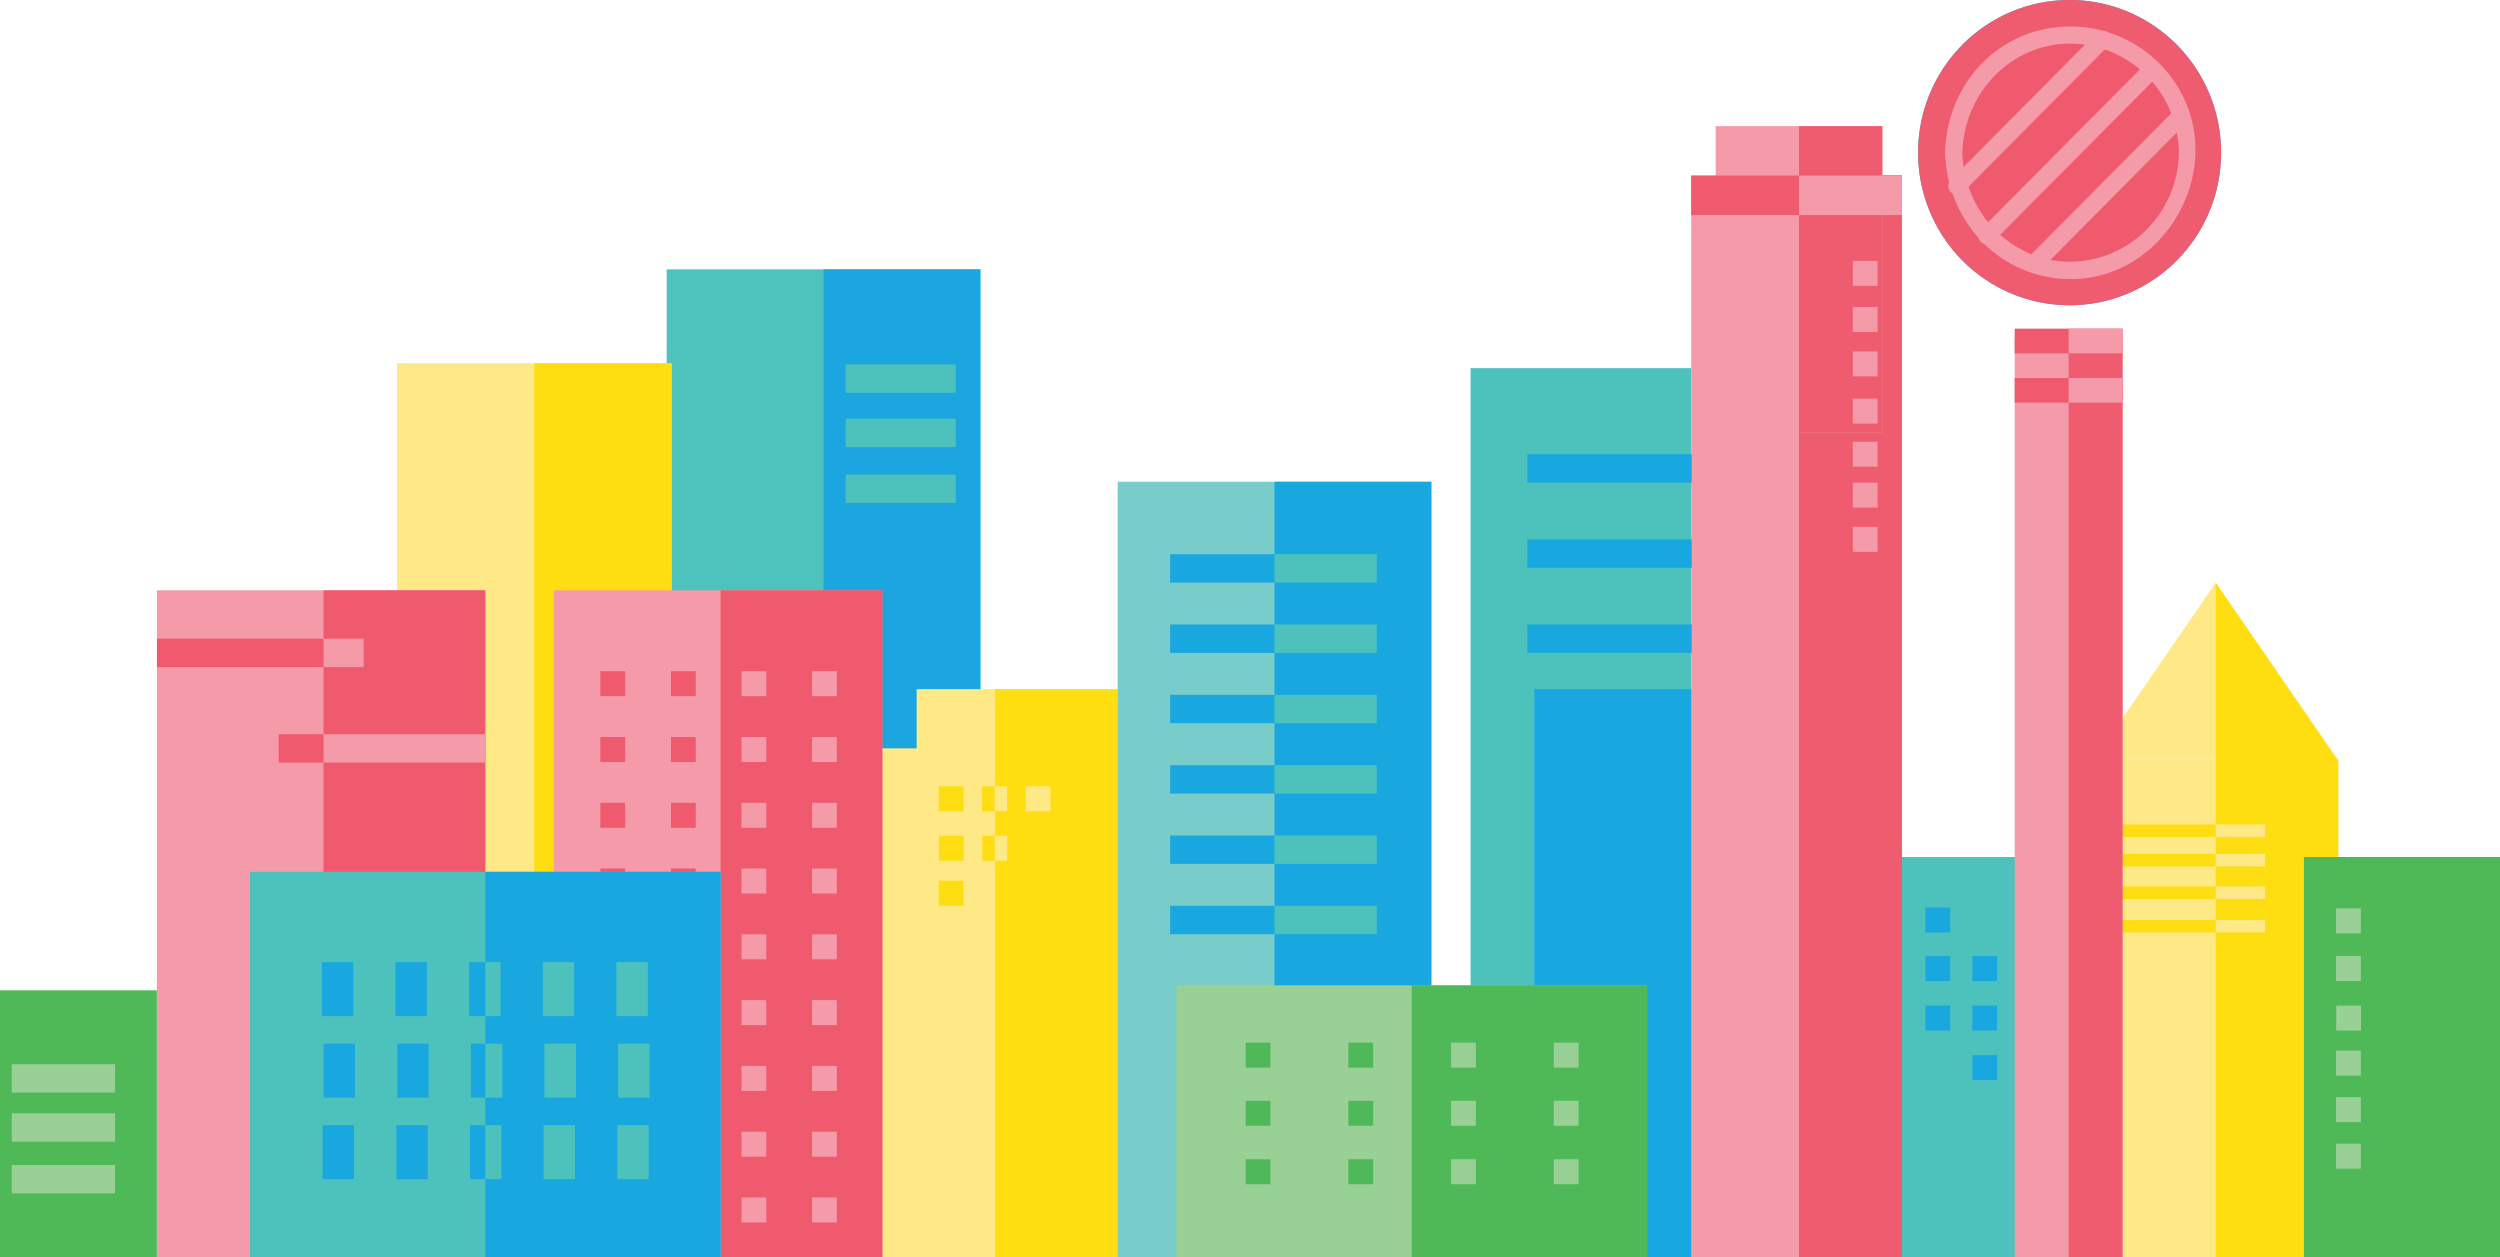 <svg width="716" height="360" viewBox="0 0 716 360" fill="none" xmlns="http://www.w3.org/2000/svg">
<g clip-path="url(#clip0)">
<path d="M636.117 43.701C636.117 35.055 633.572 26.603 628.803 19.414C624.035 12.225 617.258 6.622 609.328 3.313C601.399 0.005 592.673 -0.861 584.256 0.826C575.838 2.513 568.105 6.676 562.037 12.79C555.968 18.903 551.835 26.692 550.16 35.172C548.486 43.652 549.345 52.442 552.63 60.429C555.914 68.417 561.476 75.245 568.613 80.048C575.749 84.852 584.139 87.415 592.722 87.415C598.421 87.417 604.065 86.288 609.33 84.092C614.596 81.895 619.381 78.675 623.411 74.616C627.441 70.556 630.637 65.736 632.817 60.432C634.997 55.127 636.119 49.442 636.117 43.701V43.701Z" fill="#30AAE1"/>
<path d="M190.933 77.148H280.784V351.514H190.933V77.148Z" fill="#4EC2BD"/>
<path d="M235.859 77.148H280.784V351.514H235.859V77.148Z" fill="#1CA6DF"/>
<path d="M242.191 104.358H273.723V112.49H242.191V104.358Z" fill="#4DC2BD"/>
<path d="M242.191 119.915H273.723V128.047H242.191V119.915Z" fill="#4DC2BD"/>
<path d="M242.191 135.925H273.723V144.057H242.191V135.925Z" fill="#4DC2BD"/>
<path d="M113.718 104.019H192.337V360H113.718V104.019Z" fill="#FFE886"/>
<path d="M153.027 104.019H192.337V360H153.027V104.019Z" fill="#FEDE10"/>
<path d="M421.176 105.433H484.353V360H421.176V105.433Z" fill="#4DC2BD"/>
<path d="M599.474 217.16H669.671V360H599.474V217.16Z" fill="#FFE886"/>
<path d="M599.573 217.16H669.699L669.671 217.457L669.221 216.99L644.751 181.478L634.643 166.812L608.277 205.167L607.898 205.732L600.05 216.806L599.573 217.16Z" fill="#FFE886"/>
<path d="M634.572 167.024V360H669.671V218.022L669.53 217.853L669.053 217.16L634.572 167.024Z" fill="#FEDE10"/>
<path d="M605.596 236.125H648.71V239.703H605.596V236.125Z" fill="#FFE886"/>
<path d="M605.596 253.888H648.71V257.466H605.596V253.888Z" fill="#FFE886"/>
<path d="M605.596 263.477H648.71V267.055H605.596V263.477Z" fill="#FFE886"/>
<path d="M605.596 244.568H648.71V248.146H605.596V244.568Z" fill="#FFE886"/>
<path d="M659.843 245.445H716V360H659.843V245.445Z" fill="#4FB857"/>
<path d="M439.428 197.36H496.988V360H439.428V197.36Z" fill="#19A7E0"/>
<path d="M44.925 169.075H138.988V360H44.925V169.075Z" fill="#F59AA8"/>
<path d="M245.686 214.331H303.247V360H245.686V214.331Z" fill="#FFE886"/>
<path d="M262.533 197.36H320.094V360H262.533V197.36Z" fill="#FFE886"/>
<path d="M605.61 236.125H634.573V239.703H605.61V236.125Z" fill="#FEDD12"/>
<path d="M605.61 253.888H634.573V257.466H605.61V253.888Z" fill="#FEDD12"/>
<path d="M605.61 263.477H634.573V267.055H605.61V263.477Z" fill="#FEDD12"/>
<path d="M605.61 244.568H634.573V248.146H605.61V244.568Z" fill="#FEDD12"/>
<path d="M284.996 197.36H320.094V360H284.996V197.36Z" fill="#FEDE10"/>
<path d="M158.643 169.075H252.706V360H158.643V169.075Z" fill="#F59AA8"/>
<path d="M206.376 169.075H252.706V360H206.376V169.075Z" fill="#EF5A6F"/>
<path d="M92.659 169.075H138.988V360H92.659V169.075Z" fill="#EF5A6F"/>
<path d="M320.094 137.961H409.945V360H320.094V137.961Z" fill="#78CCC9"/>
<path d="M365.02 137.961H409.945V360H365.02V137.961Z" fill="#19A7E0"/>
<path d="M544.722 245.445V360H599.475V276.587L592.946 267.281L592.722 266.942L592.694 266.899L592.455 266.56L585.688 256.957L578.051 246.308L577.335 245.445H544.722Z" fill="#4DC2BD"/>
<path d="M293.757 225.193H300.86V232.349H293.757V225.193Z" fill="#FFE886"/>
<path d="M281.29 225.193H288.394V232.349H281.29V225.193Z" fill="#FEDD12"/>
<path d="M268.837 225.193H275.941V232.349H268.837V225.193Z" fill="#FEDD12"/>
<path d="M268.837 252.247H275.941V259.404H268.837V252.247Z" fill="#FEDD12"/>
<path d="M281.346 239.364H288.45V246.52H281.346V239.364Z" fill="#FEDD12"/>
<path d="M268.893 239.364H275.997V246.52H268.893V239.364Z" fill="#FEDD12"/>
<path d="M669.039 260.167H676.143V267.323H669.039V260.167Z" fill="#99D095"/>
<path d="M669.039 273.815H676.143V280.971H669.039V273.815Z" fill="#99D095"/>
<path d="M669.039 300.884H676.143V308.04H669.039V300.884Z" fill="#99D095"/>
<path d="M669.039 314.22H676.143V321.376H669.039V314.22Z" fill="#99D095"/>
<path d="M669.095 288H676.199V295.156H669.095V288Z" fill="#99D095"/>
<path d="M669.039 327.543H676.143V334.699H669.039V327.543Z" fill="#99D095"/>
<path d="M551.432 259.899H558.536V267.055H551.432V259.899Z" fill="#19A7E0"/>
<path d="M551.432 273.815H558.536V280.971H551.432V273.815Z" fill="#19A7E0"/>
<path d="M564.868 273.815H571.972V280.971H564.868V273.815Z" fill="#19A7E0"/>
<path d="M551.432 288H558.536V295.156H551.432V288Z" fill="#19A7E0"/>
<path d="M564.868 288H571.972V295.156H564.868V288Z" fill="#19A7E0"/>
<path d="M564.868 302.185H571.972V309.341H564.868V302.185Z" fill="#19A7E0"/>
<path d="M484.353 50.277H544.722V360H484.353V50.277Z" fill="#F59AA8"/>
<path d="M515.239 50.277H544.722V360H515.239V50.277Z" fill="#EF5B6F"/>
<path d="M491.372 36.134H539.106V123.818H491.372V36.134Z" fill="#F59AA8"/>
<path d="M515.239 36.134H539.106V123.818H515.239V36.134Z" fill="#EF5B6F"/>
<path d="M484.353 50.277H544.722V61.591H484.353V50.277Z" fill="#EF5A6F"/>
<path d="M336.941 282.216H471.718V360H336.941V282.216Z" fill="#99D095"/>
<path d="M0 283.63H44.925V360H0V283.63Z" fill="#4FB857"/>
<path d="M404.329 282.216H471.718V360H404.329V282.216Z" fill="#4FB857"/>
<path d="M445.001 298.607H452.105V305.763H445.001V298.607Z" fill="#99D095"/>
<path d="M415.589 298.607H422.693V305.763H415.589V298.607Z" fill="#99D095"/>
<path d="M386.177 298.607H393.281V305.763H386.177V298.607Z" fill="#4FB858"/>
<path d="M356.751 298.607H363.854V305.763H356.751V298.607Z" fill="#4FB858"/>
<path d="M445.001 315.267H452.105V322.423H445.001V315.267Z" fill="#99D095"/>
<path d="M415.589 315.267H422.693V322.423H415.589V315.267Z" fill="#99D095"/>
<path d="M386.177 315.267H393.281V322.423H386.177V315.267Z" fill="#4FB858"/>
<path d="M356.751 315.267H363.854V322.423H356.751V315.267Z" fill="#4FB858"/>
<path d="M445.001 332.012H452.105V339.168H445.001V332.012Z" fill="#99D095"/>
<path d="M415.589 332.012H422.693V339.168H415.589V332.012Z" fill="#99D095"/>
<path d="M386.177 332.012H393.281V339.168H386.177V332.012Z" fill="#4FB858"/>
<path d="M356.751 332.012H363.854V339.168H356.751V332.012Z" fill="#4FB858"/>
<path d="M44.968 182.92H104.143V191.052H44.968V182.92Z" fill="#F59AA8"/>
<path d="M3.369 304.787H32.95V312.919H3.369V304.787Z" fill="#99D095"/>
<path d="M3.369 318.845H32.95V326.977H3.369V318.845Z" fill="#99D095"/>
<path d="M3.369 333.652H32.95V341.784H3.369V333.652Z" fill="#99D095"/>
<path d="M437.42 130.084H484.507V138.216H437.42V130.084Z" fill="#19A7E0"/>
<path d="M437.42 154.466H484.507V162.598H437.42V154.466Z" fill="#19A7E0"/>
<path d="M437.42 178.862H484.507V186.993H437.42V178.862Z" fill="#19A7E0"/>
<path d="M335.13 158.722H394.305V166.854H335.13V158.722Z" fill="#19A7E0"/>
<path d="M335.13 178.862H394.305V186.993H335.13V178.862Z" fill="#19A7E0"/>
<path d="M335.13 199.001H394.305V207.133H335.13V199.001Z" fill="#19A7E0"/>
<path d="M335.13 219.14H394.305V227.272H335.13V219.14Z" fill="#19A7E0"/>
<path d="M335.13 239.279H394.305V247.411H335.13V239.279Z" fill="#19A7E0"/>
<path d="M335.13 259.418H394.305V267.55H335.13V259.418Z" fill="#19A7E0"/>
<path d="M71.6 249.688H206.376V360H71.6V249.688Z" fill="#4DC2BD"/>
<path d="M232.56 192.226H239.663V199.382H232.56V192.226Z" fill="#F59AA8"/>
<path d="M212.357 192.226H219.461V199.382H212.357V192.226Z" fill="#F59AA8"/>
<path d="M232.56 211.078H239.663V218.235H232.56V211.078Z" fill="#F59AA8"/>
<path d="M212.357 211.078H219.461V218.235H212.357V211.078Z" fill="#F59AA8"/>
<path d="M232.56 229.916H239.663V237.073H232.56V229.916Z" fill="#F59AA8"/>
<path d="M212.357 229.916H219.461V237.073H212.357V229.916Z" fill="#F59AA8"/>
<path d="M232.56 248.754H239.663V255.91H232.56V248.754Z" fill="#F59AA8"/>
<path d="M212.357 248.754H219.461V255.91H212.357V248.754Z" fill="#F59AA8"/>
<path d="M232.56 267.592H239.663V274.748H232.56V267.592Z" fill="#F59AA8"/>
<path d="M212.357 267.592H219.461V274.748H212.357V267.592Z" fill="#F59AA8"/>
<path d="M232.56 286.43H239.663V293.586H232.56V286.43Z" fill="#F59AA8"/>
<path d="M212.357 286.43H219.461V293.586H212.357V286.43Z" fill="#F59AA8"/>
<path d="M232.56 305.282H239.663V312.438H232.56V305.282Z" fill="#F59AA8"/>
<path d="M212.357 305.282H219.461V312.438H212.357V305.282Z" fill="#F59AA8"/>
<path d="M232.56 324.12H239.663V331.276H232.56V324.12Z" fill="#F59AA8"/>
<path d="M212.357 324.12H219.461V331.276H212.357V324.12Z" fill="#F59AA8"/>
<path d="M232.56 342.958H239.663V350.114H232.56V342.958Z" fill="#F59AA8"/>
<path d="M212.357 342.958H219.461V350.114H212.357V342.958Z" fill="#F59AA8"/>
<path d="M192.155 192.226H199.259V199.382H192.155V192.226Z" fill="#EF5A6F"/>
<path d="M171.938 192.226H179.042V199.382H171.938V192.226Z" fill="#EF5A6F"/>
<path d="M192.155 211.078H199.259V218.235H192.155V211.078Z" fill="#EF5A6F"/>
<path d="M171.938 211.078H179.042V218.235H171.938V211.078Z" fill="#EF5A6F"/>
<path d="M192.155 229.916H199.259V237.073H192.155V229.916Z" fill="#EF5A6F"/>
<path d="M171.938 229.916H179.042V237.073H171.938V229.916Z" fill="#EF5A6F"/>
<path d="M192.155 248.754H199.259V255.91H192.155V248.754Z" fill="#EF5A6F"/>
<path d="M171.938 248.754H179.042V255.91H171.938V248.754Z" fill="#EF5A6F"/>
<path d="M192.155 267.592H199.259V274.748H192.155V267.592Z" fill="#EF5A6F"/>
<path d="M171.938 267.592H179.042V274.748H171.938V267.592Z" fill="#EF5A6F"/>
<path d="M192.155 286.43H199.259V293.586H192.155V286.43Z" fill="#EF5A6F"/>
<path d="M171.938 286.43H179.042V293.586H171.938V286.43Z" fill="#EF5A6F"/>
<path d="M192.155 305.282H199.259V312.438H192.155V305.282Z" fill="#EF5A6F"/>
<path d="M171.938 305.282H179.042V312.438H171.938V305.282Z" fill="#EF5A6F"/>
<path d="M192.155 324.12H199.259V331.276H192.155V324.12Z" fill="#EF5A6F"/>
<path d="M171.938 324.12H179.042V331.276H171.938V324.12Z" fill="#EF5A6F"/>
<path d="M192.155 342.958H199.259V350.114H192.155V342.958Z" fill="#EF5A6F"/>
<path d="M171.938 342.958H179.042V350.114H171.938V342.958Z" fill="#EF5A6F"/>
<path d="M138.988 249.688H206.376V360H138.988V249.688Z" fill="#19A7E0"/>
<path d="M176.543 275.569H185.542V291.027H176.543V275.569Z" fill="#4DC2BD"/>
<path d="M113.254 275.569H122.253V291.027H113.254V275.569Z" fill="#19A7E0"/>
<path d="M92.168 275.569H101.167V291.027H92.168V275.569Z" fill="#19A7E0"/>
<path d="M155.456 275.569H164.455V291.027H155.456V275.569Z" fill="#4DC2BD"/>
<path d="M134.355 275.569H143.354V291.027H134.355V275.569Z" fill="#4DC2BD"/>
<path d="M177.048 298.918H186.048V314.376H177.048V298.918Z" fill="#4DC2BD"/>
<path d="M113.76 298.918H122.759V314.376H113.76V298.918Z" fill="#19A7E0"/>
<path d="M92.659 298.918H101.658V314.376H92.659V298.918Z" fill="#19A7E0"/>
<path d="M155.948 298.918H164.947V314.376H155.948V298.918Z" fill="#4DC2BD"/>
<path d="M134.861 298.918H143.86V314.376H134.861V298.918Z" fill="#4DC2BD"/>
<path d="M176.796 322.253H185.795V337.711H176.796V322.253Z" fill="#4DC2BD"/>
<path d="M113.507 322.253H122.506V337.711H113.507V322.253Z" fill="#19A7E0"/>
<path d="M92.406 322.253H101.405V337.711H92.406V322.253Z" fill="#19A7E0"/>
<path d="M155.695 322.253H164.694V337.711H155.695V322.253Z" fill="#4DC2BD"/>
<path d="M134.608 322.253H143.607V337.711H134.608V322.253Z" fill="#4DC2BD"/>
<path d="M530.64 74.715H537.744V81.871H530.64V74.715Z" fill="#F59AA8"/>
<path d="M530.64 87.91H537.744V95.067H530.64V87.91Z" fill="#F59AA8"/>
<path d="M530.64 100.653H537.744V107.809H530.64V100.653Z" fill="#F59AA8"/>
<path d="M530.64 114.159H537.744V121.315H530.64V114.159Z" fill="#F59AA8"/>
<path d="M530.64 126.506H537.744V133.662H530.64V126.506Z" fill="#F59AA8"/>
<path d="M530.64 138.216H537.744V145.372H530.64V138.216Z" fill="#F59AA8"/>
<path d="M530.64 150.887H537.744V158.044H530.64V150.887Z" fill="#F59AA8"/>
<path d="M577.012 96.948H607.898V360H577.012V96.948Z" fill="#F59AA8"/>
<path d="M592.455 99.776H607.898V360H592.455V99.776Z" fill="#EF5B6F"/>
<path d="M577.012 94.119H607.898V101.19H577.012V94.119Z" fill="#EF5A6F"/>
<path d="M577.012 108.262H607.898V115.333H577.012V108.262Z" fill="#EF5A6F"/>
<path d="M549.341 43.701C549.338 52.348 551.881 60.802 556.648 67.993C561.415 75.184 568.193 80.789 576.123 84.099C584.053 87.41 592.779 88.277 601.198 86.59C609.617 84.904 617.351 80.74 623.421 74.626C629.491 68.511 633.624 60.721 635.298 52.24C636.972 43.758 636.111 34.968 632.825 26.979C629.539 18.991 623.975 12.164 616.836 7.361C609.698 2.559 601.306 -0.003 592.722 2.28802e-06C581.217 0.004 570.185 4.609 562.051 12.804C553.916 20.998 549.344 32.112 549.341 43.701V43.701Z" fill="#EF5B6F"/>
<path d="M593.016 77.431C574.524 77.431 559.533 62.329 559.533 43.701C559.533 25.072 574.524 9.971 593.016 9.971C611.509 9.971 626.5 25.072 626.5 43.701C626.5 62.329 611.509 77.431 593.016 77.431Z" fill="#EF5A6F"/>
<path d="M562.018 43.701C562.509 60.7 575.776 74.956 593.016 74.956C601.215 74.867 609.053 71.545 614.849 65.702C620.644 59.859 623.935 51.96 624.015 43.701C623.938 35.443 620.648 27.545 614.851 21.706C609.054 15.866 601.214 12.551 593.016 12.474C575.776 12.474 562.509 26.701 562.018 43.701C561.92 46.925 556.95 46.939 557.034 43.701C557.469 28.724 566.117 15.316 580.185 9.9C587.26 7.228 594.987 6.85 602.287 8.817C609.586 10.785 616.093 15 620.898 20.875C641.508 46.43 618.736 85.237 586.544 79.34C569.318 76.2 557.539 60.955 557.062 43.701C556.95 40.476 561.92 40.476 562.018 43.701Z" fill="#F59AA8"/>
<path d="M618.161 21.624L570.806 69.299C570.339 69.768 569.706 70.03 569.047 70.029C568.387 70.028 567.755 69.762 567.29 69.292C566.824 68.821 566.563 68.183 566.565 67.519C566.566 66.855 566.829 66.218 567.297 65.749L614.651 18.074C615.118 17.605 615.751 17.343 616.411 17.344C617.07 17.345 617.702 17.611 618.168 18.081C618.633 18.552 618.894 19.19 618.893 19.854C618.891 20.518 618.628 21.155 618.161 21.624V21.624Z" fill="#F59AA8"/>
<path d="M603.911 13.054L562.214 55.057C561.983 55.289 561.709 55.473 561.407 55.599C561.105 55.724 560.781 55.788 560.455 55.787C560.128 55.787 559.805 55.721 559.503 55.595C559.202 55.468 558.928 55.283 558.698 55.05C558.467 54.817 558.284 54.541 558.16 54.236C558.036 53.932 557.972 53.606 557.973 53.277C557.973 52.948 558.038 52.623 558.164 52.319C558.289 52.015 558.473 51.739 558.705 51.507L600.387 9.518C600.852 9.047 601.484 8.782 602.144 8.781C602.804 8.779 603.437 9.042 603.904 9.511C604.371 9.98 604.634 10.616 604.636 11.281C604.637 11.945 604.376 12.583 603.911 13.054V13.054Z" fill="#F59AA8"/>
<path d="M626.149 35.243L584.453 77.233C583.975 77.646 583.359 77.862 582.73 77.838C582.101 77.814 581.503 77.551 581.058 77.103C580.613 76.654 580.352 76.052 580.328 75.418C580.304 74.784 580.519 74.165 580.929 73.683L622.597 31.694C623.064 31.219 623.7 30.951 624.363 30.948C625.027 30.946 625.664 31.209 626.135 31.68C626.606 32.15 626.872 32.79 626.875 33.459C626.877 34.127 626.616 34.769 626.149 35.243V35.243Z" fill="#F59AA8"/>
<path d="M79.813 210.272H138.988V218.404H79.813V210.272Z" fill="#EF5A6F"/>
<path d="M365.02 158.722H394.305V166.854H365.02V158.722Z" fill="#4DC2BD"/>
<path d="M365.02 178.862H394.305V186.993H365.02V178.862Z" fill="#4DC2BD"/>
<path d="M365.02 199.001H394.305V207.133H365.02V199.001Z" fill="#4DC2BD"/>
<path d="M365.02 219.14H394.305V227.272H365.02V219.14Z" fill="#4DC2BD"/>
<path d="M365.02 239.279H394.305V247.411H365.02V239.279Z" fill="#4DC2BD"/>
<path d="M365.02 259.418H394.305V267.55H365.02V259.418Z" fill="#4DC2BD"/>
<path d="M44.968 182.92H92.659V191.052H44.968V182.92Z" fill="#EF5A6F"/>
<path d="M92.659 210.272H138.988V218.404H92.659V210.272Z" fill="#F59AA8"/>
<path d="M134.355 275.569H138.988V291.027H134.355V275.569Z" fill="#19A7E0"/>
<path d="M134.861 298.918H138.988V314.376H134.861V298.918Z" fill="#19A7E0"/>
<path d="M134.608 322.253H138.988V337.711H134.608V322.253Z" fill="#19A7E0"/>
<path d="M515.239 50.277H544.722V61.591H515.239V50.277Z" fill="#F59AA8"/>
<path d="M592.455 94.119H607.898V101.19H592.455V94.119Z" fill="#F59AA8"/>
<path d="M592.455 108.262H607.898V115.333H592.455V108.262Z" fill="#F59AA8"/>
<path d="M284.842 225.193H288.422V232.349H284.842V225.193Z" fill="#FFE886"/>
<path d="M284.87 239.364H288.45V246.52H284.87V239.364Z" fill="#FFE886"/>
</g>
<defs>
<clipPath id="clip0">
<rect width="716" height="360" transform="matrix(-1 0 0 1 716 0)" fill="white"/>
</clipPath>
</defs>
</svg>
